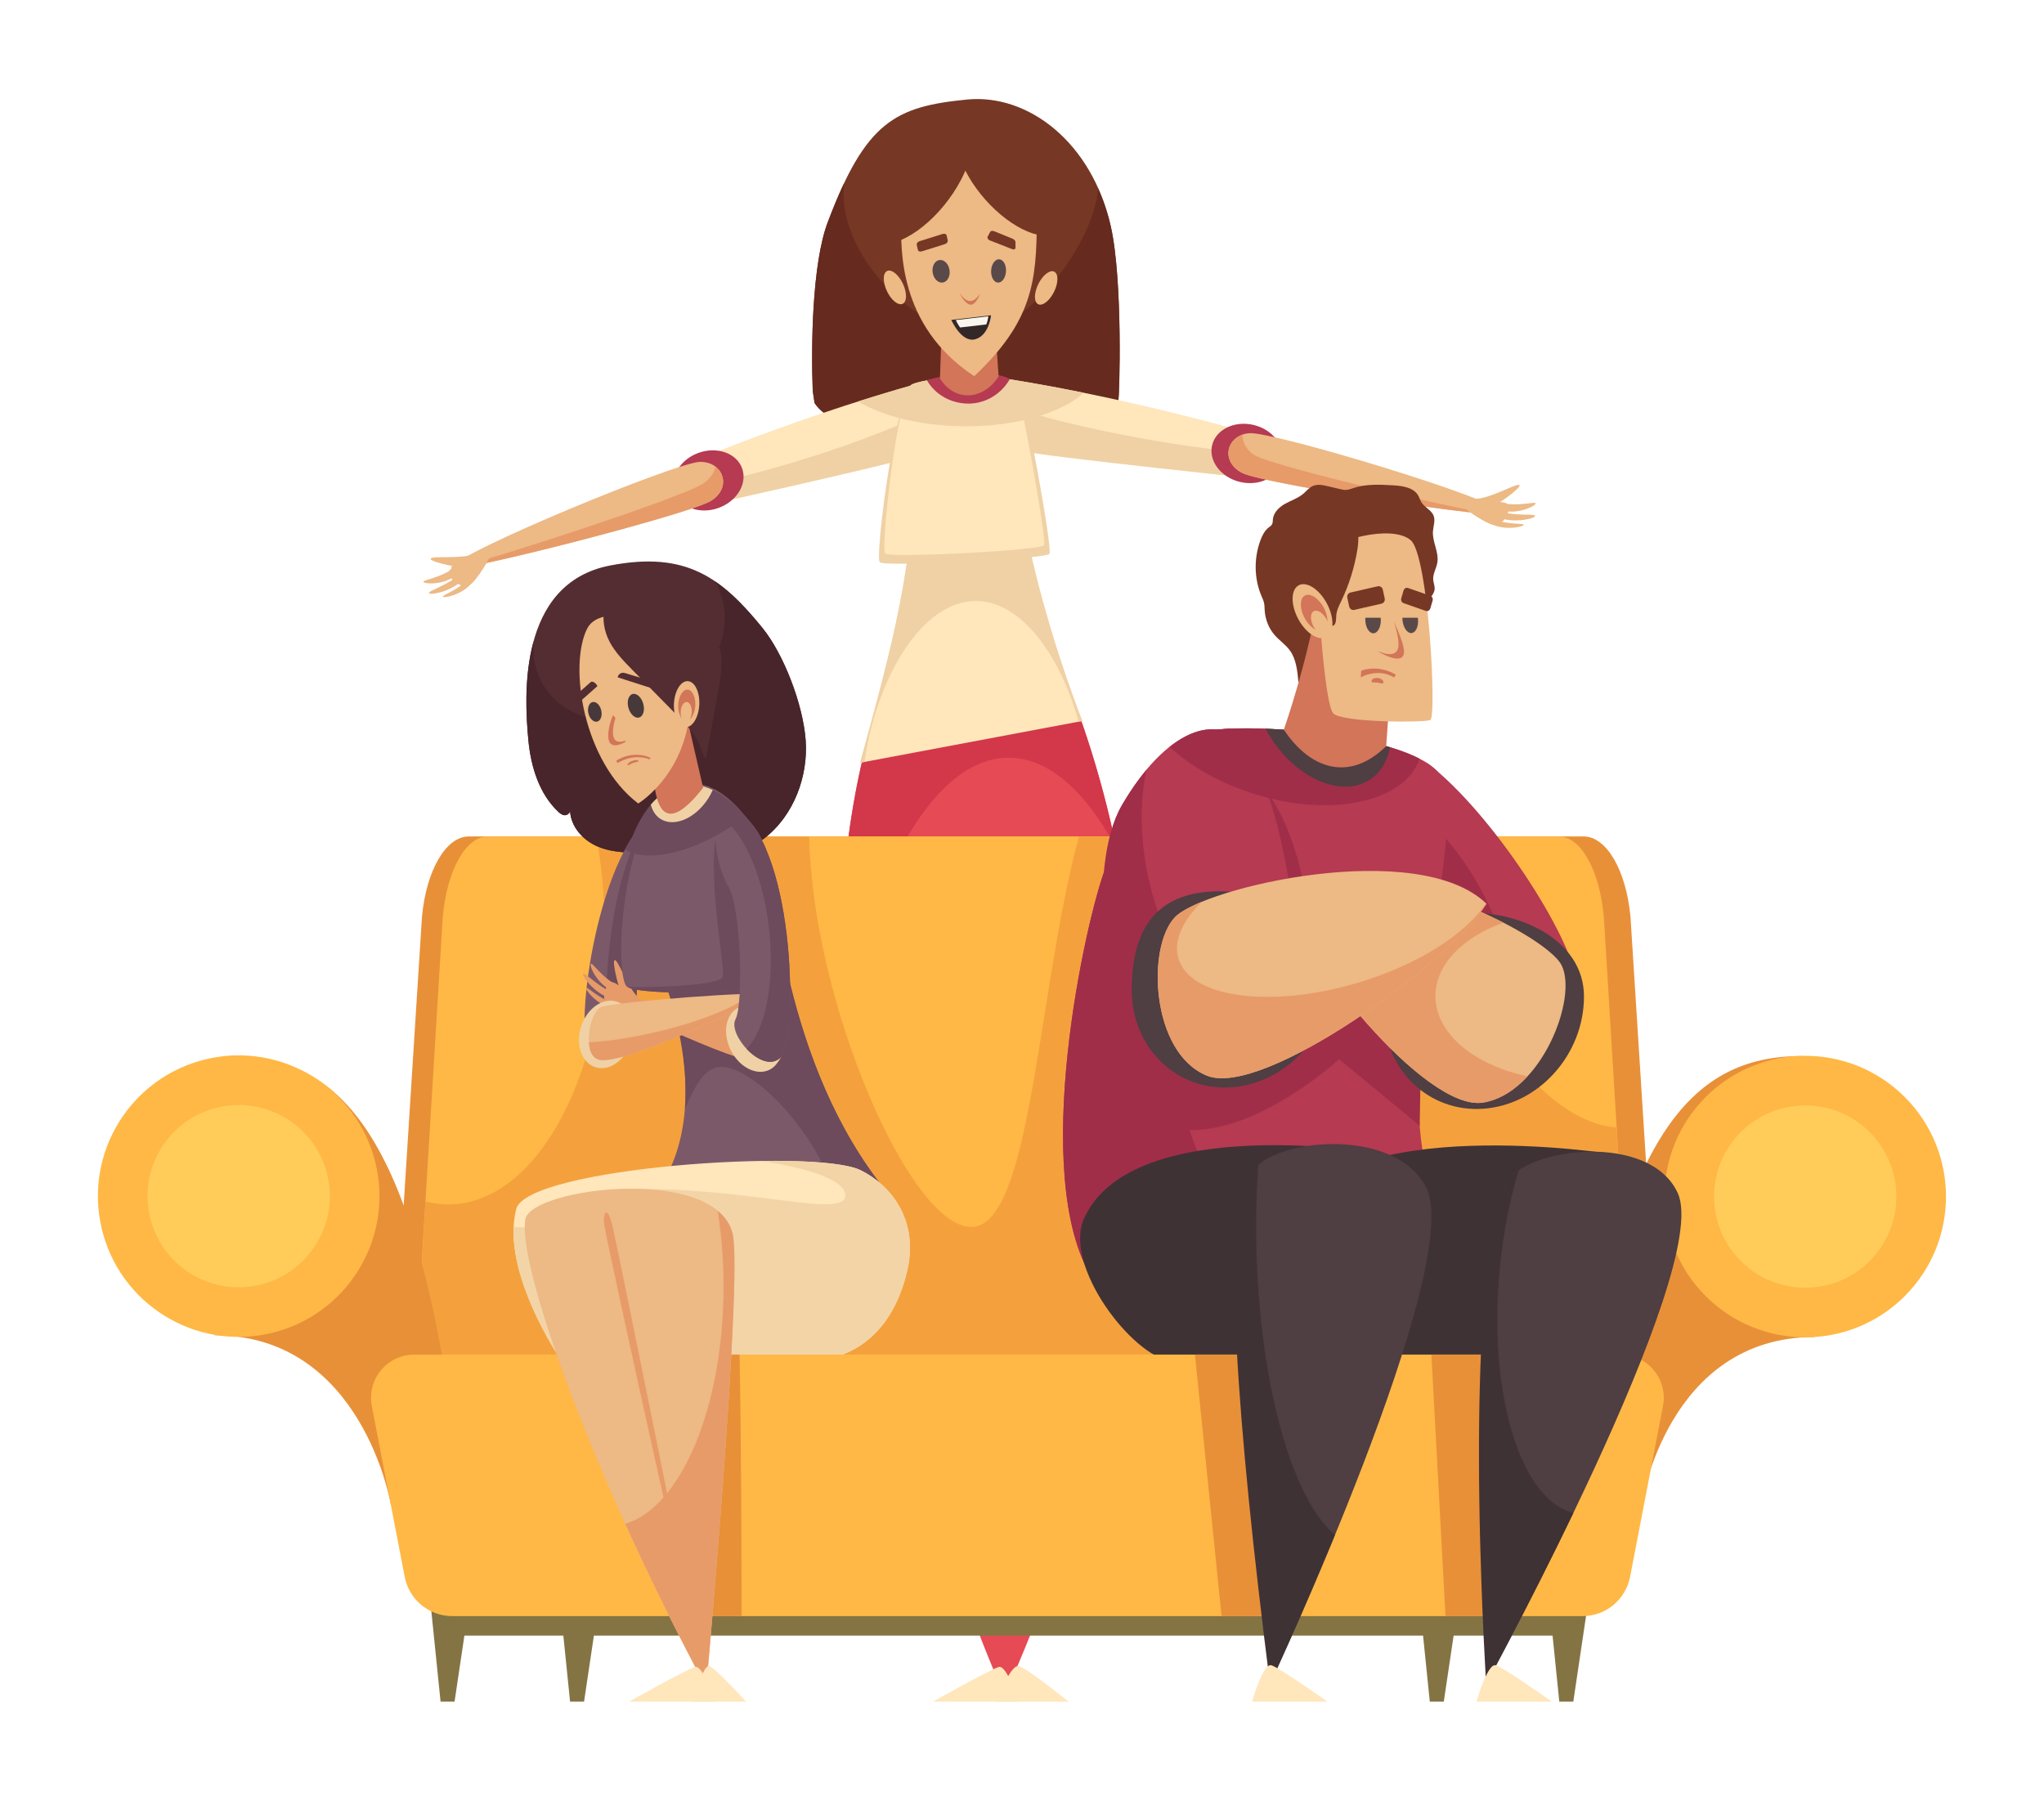 <?xml version="1.0" encoding="utf-8"?>
<!-- Generator: Adobe Illustrator 27.5.0, SVG Export Plug-In . SVG Version: 6.00 Build 0)  -->
<svg version="1.1" id="_x31__1_" xmlns="http://www.w3.org/2000/svg" xmlns:xlink="http://www.w3.org/1999/xlink" x="0px" y="0px"
	 viewBox="0 0 454 400" style="enable-background:new 0 0 454 400;" xml:space="preserve">
<g>
	<path style="fill:#773725;" d="M246.728,50.312c-4.213-18.777-18.403-29.502-31.876-28.206
		c-16.031,1.541-22.612,4.95-31.031,27.344c-3.463,9.211-3.683,27.566-3.299,37.375l0.4,2.689
		c8.319,12.884,62.874,6.979,67.48-0.671C248.625,88.474,249.459,62.484,246.728,50.312z"/>
	<path style="fill:#662B1E;" d="M246.728,50.312c-0.683-3.045-1.652-5.853-2.814-8.457c-1.033,12.452-15.863,32.004-27.794,32.004
		c-12.566,0-30.427-17.352-28.628-33.186c-1.208,2.546-2.419,5.447-3.671,8.777c-3.463,9.211-3.683,27.566-3.299,37.375l0.4,2.689
		c8.32,12.884,62.874,6.979,67.481-0.671C248.625,88.474,249.459,62.484,246.728,50.312z"/>
	<path style="fill:#E54A55;" d="M235.9,148.925l-38.969,1.768c-33.557,91.225,25.258,223.82,25.258,223.82h1.804
		C223.993,374.512,280.643,257.122,235.9,148.925z"/>
	<path style="fill:#D3374A;" d="M224.032,168.313c8.882,0,17.125,7.443,23.943,20.153c-2.725-13.165-6.649-26.42-12.075-39.541
		l-38.969,1.768c-8.814,23.962-11.249,50.776-10.057,77.294C194.128,192.402,208.046,168.313,224.032,168.313z"/>
	<path style="fill:#FFE6BB;" d="M225.196,95.651l-21.907,1.745c0.215,27.17-5.095,45.871-12.251,72.037l49.373-9.282
		C240.411,160.151,225.88,124.067,225.196,95.651z"/>
	<path style="fill:#EFD1A5;" d="M216.73,133.491c10.04,0,18.718,11.973,22.848,26.816l0.832-0.156c0,0-14.53-36.084-15.215-64.5
		l-21.907,1.745c0.215,27.17-5.095,45.871-12.251,72.037l0.976-0.184C194.684,150.587,204.733,133.491,216.73,133.491z"/>
	<path style="fill:#FFE6BB;" d="M205.337,84.81c-32.171,8.801-61.74,22.002-61.74,22.002l2.129,7.874
		c0,0,53.934-11.811,57.482-13.432C206.757,99.632,205.337,84.81,205.337,84.81z"/>
	<path style="fill:#EFD1A5;" d="M174.583,103.191c-11.196,3.283-21.681,5.597-30.126,6.805l1.268,4.69
		c0,0,53.934-11.812,57.482-13.432c1.881-0.86,2.366-5.429,2.406-9.533C197.626,95.537,186.765,99.62,174.583,103.191z"/>
	<path style="fill:#B53A52;" d="M164.845,104.071c-1.198-3.388-5.516-4.951-9.644-3.491c-4.127,1.46-6.502,5.39-5.303,8.779
		c1.199,3.388,5.516,4.951,9.644,3.491C163.669,111.39,166.043,107.459,164.845,104.071z"/>
	<path style="fill:#EDB984;" d="M100.17,126.118c1.631-3.515,49.974-23.337,55.206-23.513c5.232-0.177,7.397,5.657,2.526,8.663
		C153.031,114.273,99.268,128.063,100.17,126.118z"/>
	<path style="fill:#E79B69;" d="M158.903,103.649c-0.226,1.312-1.096,2.686-2.791,3.817c-4.11,2.743-41.313,15.099-55.369,18.832
		c5.685-0.081,52.622-12.231,57.159-15.031C161.434,109.089,161.255,105.434,158.903,103.649z"/>
	<path style="fill:#FFE6BB;" d="M222.682,84.004c33.192,5.145,64.291,14.954,64.291,14.954l-1.218,8.061
		c0,0-55.305-5.702-59.041-6.916C222.978,98.889,222.682,84.004,222.682,84.004z"/>
	<path style="fill:#EFD1A5;" d="M254.254,97.508c-12.128-2.163-23.049-4.869-31.161-7.56c0.474,4.296,1.485,9.461,3.622,10.155
		c3.736,1.214,59.041,6.916,59.041,6.916l0.879-5.817C278.027,100.957,266.636,99.716,254.254,97.508z"/>
	<path style="fill:#B53A52;" d="M284.657,102.551c0.826-3.498-1.958-7.149-6.219-8.155c-4.261-1.006-8.385,1.013-9.211,4.511
		c-0.826,3.497,1.958,7.149,6.219,8.155C279.707,108.068,283.831,106.049,284.657,102.551z"/>
	<path style="fill:#EDB984;" d="M334.266,114.061c-1.974-3.332-51.554-18.188-56.711-17.839s-6.665,6.37-1.563,8.87
		C281.095,107.592,335.358,115.904,334.266,114.061z"/>
	<path style="fill:#E79B69;" d="M278.679,101.132c-1.871-1.159-2.711-2.927-2.713-4.581c-3.817,1.339-4.503,6.322,0.026,8.541
		c4.349,2.131,44.395,8.48,55.452,9.168C316.423,111.589,282.098,103.251,278.679,101.132z"/>
	<path style="fill:#EFD1A5;" d="M201.7,87.3c-3.356,4.848-7.35,36.522-6.29,37.596c1.06,1.075,36.936-0.702,37.684-1.875
		c0.748-1.173-5.484-34.742-6.465-36.332C225.407,84.708,203.066,85.327,201.7,87.3z"/>
	<path style="fill:#FFE6BB;" d="M202.151,85.7c-3.144,4.753-6.543,36.208-5.551,37.262c0.993,1.054,34.596-0.689,35.296-1.838
		c0.701-1.15-5.449-34.586-6.368-36.145C224.385,83.036,203.43,83.766,202.151,85.7z"/>
	<path style="fill:#FFE6BB;" d="M226.158,378h-18.943c0,0,12.733-7.154,14.613-7.701C223.708,369.752,226.158,378,226.158,378z"/>
	<path style="fill:#FFE6BB;" d="M221.467,378h15.876c0,0-9.028-7.336-11.016-7.883C224.34,369.57,221.467,378,221.467,378z"/>
	<rect x="99.148" y="351.78" style="fill:#847444;" width="250.412" height="11.546"/>
	<polygon style="fill:#847444;" points="315.052,353.223 324.373,353.223 320.685,378 317.578,378 	"/>
	<polygon style="fill:#847444;" points="343.817,353.223 353.138,353.223 349.45,378 346.342,378 	"/>
	<polygon style="fill:#847444;" points="95.33,353.223 104.651,353.223 100.963,378 97.856,378 	"/>
	<polygon style="fill:#847444;" points="124.095,353.223 133.416,353.223 129.728,378 126.621,378 	"/>
	<path style="fill:#E89038;" d="M368.563,304.753H87.313l6.409-101.081c0.962-10.374,5.335-17.87,10.423-17.87h247.587
		c5.088,0,9.461,7.497,10.423,17.87L368.563,304.753z"/>
	<path style="fill:#FFB845;" d="M362.392,304.753H92.19l6.157-101.081c0.924-10.374,5.125-17.87,10.013-17.87h237.861
		c4.888,0,9.089,7.497,10.013,17.87L362.392,304.753z"/>
	<path style="fill:#F4A13D;" d="M324.743,212.434c-3.074-9.337-4.376-18.527-4.092-26.633h-80.996
		c-9.238,33.963-10.514,86.753-23.902,86.753c-13.803,0-35.328-50.294-36.016-86.753h-47.307c1.171,6.216,1.816,12.865,1.816,19.788
		c0,34.217-15.511,61.955-34.644,61.955c-1.735,0-3.438-0.235-5.105-0.675l-2.308,37.884h270.201l-3.308-54.307
		C346.309,249.581,331.902,234.177,324.743,212.434z"/>
	<path style="fill:#E89038;" d="M400.331,234.572l2.73,62.418c-32.749,0-38.444,37.084-38.444,37.084l-13.098-22.827
		C360.9,248.945,377.739,234.572,400.331,234.572z"/>
	
		<ellipse transform="matrix(0.707 -0.707 0.707 0.707 -70.476 361.423)" style="fill:#FFB845;" cx="401.037" cy="265.784" rx="31.271" ry="31.271"/>
	<path style="fill:#E89038;" d="M51.057,234.572l-3.352,62.039c32.749,0,39.067,37.463,39.067,37.463l13.098-22.827
		C90.488,248.945,73.65,234.572,51.057,234.572z"/>
	<path style="fill:#542D32;" d="M169.306,139.429c-9.034-11.085-16.847-17.078-33.78-13.816
		c-20.636,3.975-19.053,29.383-18.172,38.771c0.562,5.996,2.444,11.994,6.634,15.929c0.4,0.376,0.857,0.747,1.419,0.777
		c0.563,0.03,1.222-0.445,1.195-1.027c0.198,3.691,2.946,6.648,6.239,8.017c3.321,1.38,7.141,1.419,10.901,1.254
		c6.747-0.297,13.63-1.195,20.55-2.695c0.63-0.136,1.303-0.276,1.882-0.059c0.379,0.142,0.684,0.428,1.074,0.547
		c0.815,0.249,1.714-0.282,2.432-0.831c6.714-5.134,9.855-13.948,9.268-21.893C178.361,156.469,174.084,145.292,169.306,139.429z"/>
	<path style="fill:#47252B;" d="M178.946,164.403c-0.585-7.934-4.862-19.111-9.64-24.975c-3.486-4.278-6.796-7.787-10.513-10.309
		c5.086,8.593,0.919,20.637-9.438,27.049c-10.463,6.478-23.266,4.751-28.595-3.857c-1.857-2.999-2.538-6.439-2.226-9.921
		c-2.258,8.18-1.631,17.185-1.18,21.992c0.563,5.996,2.445,11.994,6.634,15.929c0.4,0.376,0.857,0.747,1.419,0.777
		c0.563,0.03,1.222-0.445,1.195-1.027c0.198,3.691,2.947,6.648,6.239,8.017c3.321,1.38,7.141,1.419,10.901,1.254
		c6.747-0.297,13.63-1.195,20.55-2.695c0.63-0.136,1.303-0.276,1.882-0.059c0.379,0.142,0.684,0.428,1.074,0.547
		c0.815,0.249,1.714-0.282,2.432-0.831C176.392,181.162,179.533,172.348,178.946,164.403z"/>
	<path style="fill:#7C5969;" d="M146.393,179.848c-13.61,7.672-19.019,49.214-15.532,53.328c3.487,4.114,12.188-3.758,10.82-7.367
		c-1.369-3.609,1.731-24.637,4.994-28.966C151.827,190.008,153.327,175.939,146.393,179.848z"/>
	<path style="fill:#6D4A5C;" d="M146.393,179.848c-0.356,0.2-0.702,0.437-1.046,0.682c-10.532,10.509-12.371,46.41-9.394,53.169
		c3.362-1.547,6.602-5.583,5.727-7.89c-1.369-3.609,1.731-24.637,4.994-28.966C151.827,190.008,153.327,175.939,146.393,179.848z"/>
	<g>
		<path style="fill:#E79B69;" d="M142.025,222.363c-2.786-1.675-5.136-4.475-6.338-4.166c-1.202,0.309-2.831,4.847,0.374,5.825
			c3.205,0.978,7.919,0.895,7.919,0.895L142.025,222.363z"/>
		<path style="fill:#E79B69;" d="M141.876,221.699c-2.574-2.428-4.567-8.582-5.336-8.421c-0.731,0.153,1.111,7.567,2.005,8.263
			C139.472,222.263,142.913,222.677,141.876,221.699z"/>
		<path style="fill:#E79B69;" d="M140.279,220.169c-5.684-1.464-8.344-6.08-8.962-6.079c-0.619,0,0.963,3.979,4.011,5.66
			C138.376,221.432,140.279,220.169,140.279,220.169z"/>
		<path style="fill:#E79B69;" d="M140.035,221.785c-5.782-0.865-9.678-5.594-10.415-5.509c-0.727,0.084,2.055,4.003,5.333,5.249
			C137.924,222.656,140.035,221.785,140.035,221.785z"/>
		<path style="fill:#E79B69;" d="M140.048,223.984c-6.231-1.145-9.378-4.693-9.83-4.597c-0.434,0.092,1.479,2.859,4.3,4.056
			C137.803,224.836,140.048,223.984,140.048,223.984z"/>
	</g>
	<path style="fill:#7C5969;" d="M197.035,264.87c-23.333-28.625-24.712-68.387-27.779-78.13
		c-1.086-3.449-9.128-12.125-16.259-11.992c-6.017,0.112-11.228,15.327-10.563,21.309c1.263,11.366,16.619,41.914,6.268,63.833
		L197.035,264.87z"/>
	<path style="fill:#6D4A5C;" d="M152.153,246.236c2.267-5.081,4.109-8.456,7.022-9.12c6.446-1.468,20.356,11.92,25.763,26.507
		l12.097,1.246c-23.333-28.626-24.712-68.387-27.779-78.13c-1.086-3.449-9.128-12.124-16.259-11.991
		c-6.018,0.112-12.572,16.915-11.907,22.897C142.122,206.94,153.521,225.136,152.153,246.236z"/>
	<path style="fill:#FFE6BB;" d="M178.694,302.37h-53.927c0,0-13.711-19.886-10.103-33.807c2.393-9.233,66.392-13.589,76.494-8.617
		c6.701,3.298,12.918,11.057,10.378,22.192C198.736,294.416,190.989,302.37,178.694,302.37z"/>
	<path style="fill:#F2D4A7;" d="M191.158,259.946c-3.196-1.573-11.788-2.211-22.114-2.058c11.323,1.693,18.725,4.482,18.725,7.639
		c0,5.163-20.158-1.401-44.554-1.401c-11.342,0-21.303,9.844-29.126,8.357c-0.654,13.448,10.677,29.887,10.677,29.887h53.927
		c12.295,0,20.042-7.955,22.843-20.232C204.076,271.003,197.859,263.244,191.158,259.946z"/>
	<path style="fill:#7C5969;" d="M169.629,187.485c-10.454-18.556-23.285-17.888-28.717,2.119
		c-3.575,13.167-3.517,26.988-1.833,29.393c1.684,2.405,31.271,1.684,32.715-0.722C173.237,215.87,171.8,191.338,169.629,187.485z"
		/>
	<path style="fill:#6D4A5C;" d="M169.629,187.485c-2.282-4.05-4.764-7.163-7.308-9.348c-7.912,6.464-0.745,37.136-1.863,39
		c-0.903,1.506-11.882,2.268-21.094,2.101c3.443,2.112,31.037,1.359,32.43-0.962C173.237,215.87,171.8,191.338,169.629,187.485z"/>
	<path style="fill:#E79B69;" d="M171.954,236.378c-5.369,1.587-35.388-13.074-35.918-14.133c-0.53-1.059,32.207,1.305,34.858,2.453
		C173.544,225.844,175.533,235.32,171.954,236.378z"/>
	<path style="fill:#EFD1A5;" d="M140.219,231.338c1.219-4.05-0.302-8.031-3.399-8.892c-3.097-0.861-6.595,1.724-7.815,5.773
		c-1.219,4.05,0.302,8.031,3.399,8.892C135.5,237.972,138.999,235.387,140.219,231.338z"/>
	<path style="fill:#EDB984;" d="M132.973,235.383c5.629,1.548,36.008-13.305,36.507-14.367c0.499-1.062-33.264,1.527-35.954,2.692
		C130.838,224.873,129.221,234.352,132.973,235.383z"/>
	<path style="fill:#E79B69;" d="M166.726,220.77c-2.789,2.754-11.041,6.173-21.197,8.528c-5.449,1.264-10.562,2.013-14.738,2.255
		c0.125,1.874,0.777,3.444,2.182,3.83c5.629,1.548,36.008-13.305,36.507-14.367C169.572,220.823,168.515,220.751,166.726,220.77z"/>
	<path style="fill:#EFD1A5;" d="M172.039,227.101c-2.324-3.554-6.252-4.819-8.772-2.824c-2.52,1.994-2.68,6.492-0.355,10.047
		c2.324,3.554,6.252,4.819,8.772,2.824C174.204,235.154,174.364,230.656,172.039,227.101z"/>
	<path style="fill:#7C5969;" d="M164.135,180.198c12.671,9.228,13.131,51.118,9.162,54.791c-3.969,3.673-11.718-5.173-9.923-8.595
		c1.795-3.422,1.201-24.669-1.541-29.353C157.504,189.644,157.679,175.496,164.135,180.198z"/>
	<path style="fill:#6D4A5C;" d="M164.135,180.198c-2.342-1.706-3.854-0.923-4.628,1.111c5.219,2.532,9.969,12.647,11.332,25.176
		c1.299,11.94-0.876,22.408-5.023,26.48c2.242,2.402,5.384,3.965,7.481,2.024C177.266,231.316,176.807,189.425,164.135,180.198z"/>
	<path style="fill:#B53A52;" d="M317.098,169.564c14.662,11.306,31.981,38.728,32.943,48.11c0.962,9.381-8.9,26.701-20.206,26.46
		c-11.306-0.24-24.777-27.663-24.777-27.663L317.098,169.564z"/>
	<path style="fill:#A02E49;" d="M314.4,180.072l-9.342,36.399c0,0,13.471,27.423,24.776,27.663c1.97,0.042,3.893-0.458,5.725-1.347
		c3.93-9.265,2.679-24.812-3.984-39.809C326.982,192.636,320.719,184.599,314.4,180.072z"/>
	<path style="fill:#B53A52;" d="M319.972,172.21c-6.735-9.863-49.072-12.268-53.883-9.141c-4.811,3.127-16.117,15.636-21.409,32.234
		c-5.292,16.598-16.839,74.57,1.063,92.715l72.545-24.399C307.945,240.286,326.708,182.073,319.972,172.21z"/>
	<path style="fill:#A02E49;" d="M258.551,250.069c16.936,5.486,38.882-14.79,38.882-14.79l17.903,14.789l0.465-26.954l-20.514-6.679
		l-46.102,10.82L258.551,250.069z"/>
	<path style="fill:#A02E49;" d="M258.767,216.098c0-21.455,5.689-40.765,14.763-54.25c-3.7,0.147-6.421,0.559-7.441,1.222
		c-4.811,3.127-16.117,15.636-21.409,32.234c-5.292,16.598-16.839,74.57,1.063,92.715l32.918-11.071
		C266.648,263.64,258.767,241.355,258.767,216.098z"/>
	<path style="fill:#3F3235;" d="M358.482,256.392c0,0-61.111-9.717-71.879,14.273c-4.691,10.45,10.638,30.52,19.298,31.681h47.268
		L358.482,256.392z"/>
	<path style="fill:#3F3235;" d="M307.318,256.291c0,0-55.771-9.616-66.54,14.375c-4.691,10.45,10.638,30.52,19.298,31.681h47.268
		L307.318,256.291z"/>
	<path style="fill:#FFB845;" d="M359.939,300.904H92.016c-6.033,0-10.573,5.497-9.432,11.421l7.306,37.944
		c0.975,5.066,5.409,8.727,10.568,8.727h251.038c5.159,0,9.593-3.661,10.568-8.727l7.306-37.944
		C370.512,306.401,365.972,300.904,359.939,300.904z"/>
	<path style="fill:#E89038;" d="M150.623,358.997h14.082c0.001-15.513-0.067-39.443-0.436-58.093h-30.756L150.623,358.997z"/>
	<path style="fill:#E89038;" d="M271.327,358.997h14.082c2.991-15.513,7.533-39.443,10.758-58.093h-30.756L271.327,358.997z"/>
	<path style="fill:#E89038;" d="M321.062,358.997h14.082c3.734-15.513,9.423-39.443,13.542-58.093H317.93L321.062,358.997z"/>
	<path style="fill:#A02E49;" d="M289.309,195.188c-2.903-13.4-8.945-23.462-13.495-22.476c-4.551,0.986-5.887,12.648-2.984,26.048
		c2.903,13.399,8.945,23.462,13.496,22.476C290.875,220.249,292.211,208.587,289.309,195.188z"/>
	<path style="fill:#B53A52;" d="M249.251,178.765c-8.324,14.273-2.29,45.969,3.956,53.035c6.246,7.067,23.815,11.779,31.354,3.232
		c7.539-8.547,2.178-54.534-7.707-68.716C270.772,157.591,258.911,162.201,249.251,178.765z"/>
	<path style="fill:#A02E49;" d="M282.201,225.704c-11.335,2.17-23.629-12.299-27.461-32.318c-1.552-8.107-1.477-15.88-0.086-22.405
		c-1.841,2.204-3.659,4.792-5.404,7.783c-8.324,14.273-3.212,47.256,3.034,54.322c6.246,7.067,24.737,10.491,32.276,1.945
		c1.852-2.099,2.921-6.465,3.341-12.056C286.199,224.364,284.29,225.305,282.201,225.704z"/>
	<path style="fill:#4F3E42;" d="M330.075,374.086c-1.242-57.252-1.13-100.891,4.691-111.455c4.251-7.715,31.668-11.228,37.892,2.404
		C380.377,281.943,330.075,374.086,330.075,374.086z"/>
	<path style="fill:#3F3235;" d="M333.178,281.259c0.762-7.642,2.199-14.827,4.126-21.257c-1.14,0.797-2.015,1.681-2.537,2.628
		c-5.821,10.564-8.057,51.47-4.691,111.455c0,0,9.365-17.157,19.393-38.019C337.617,333.16,330.382,309.294,333.178,281.259z"/>
	<path style="fill:#4F3E42;" d="M282.086,374.086c-5.412-57.97-9.307-102.567-4.256-113.264c3.689-7.812,31.678-10.959,38.895,2.844
		C325.676,280.787,282.086,374.086,282.086,374.086z"/>
	<path style="fill:#3F3235;" d="M279.057,276.818c-0.14-6.539,0.039-12.859,0.488-18.848c-1.355,0.871-2.363,1.857-2.872,2.936
		c-5.051,10.697-2.021,54.845,5.412,113.18c0,0,6.777-14.507,14.437-33.126C287.068,333.15,279.715,307.467,279.057,276.818z"/>
	<path style="fill:#4F3E42;" d="M351.822,221.352c0-12.857-15.012-19.424-27.311-18.513c-12.3,0.911-17.23,8.956-17.23,21.813
		c0,12.857,9.971,22.54,22.271,21.629C341.851,245.37,351.822,234.209,351.822,221.352z"/>
	<path style="fill:#EDB984;" d="M284.856,197.947c3.433,13.645,31.742,49.105,44.603,46.971
		c12.861-2.134,21.062-23.192,17.397-30.499C343.19,207.113,303.263,187.597,284.856,197.947z"/>
	<path style="fill:#E79B69;" d="M318.828,221.261c0-6.99,6.083-13.075,15.088-16.311c-14.258-7.32-36.591-14.014-49.06-7.003
		c3.433,13.645,31.742,49.105,44.603,46.971c3.728-0.619,7.061-2.833,9.83-5.836C327.407,236.6,318.828,229.566,318.828,221.261z"/>
	<path style="fill:#4F3E42;" d="M295.915,216.587c0-12.857-15.012-19.424-27.311-18.513c-12.3,0.911-17.23,8.956-17.23,21.813
		c0,12.857,9.971,22.54,22.271,21.629C285.944,240.604,295.915,229.443,295.915,216.587z"/>
	<path style="fill:#EDB984;" d="M330.171,200.754c-8.294,13.226-49.69,43.257-62.104,38.188
		c-12.414-5.068-13.428-28.503-7.117-35.176C267.261,197.093,314.961,186.018,330.171,200.754z"/>
	<path style="fill:#E79B69;" d="M301.448,218.353c-19.35,5.723-37.131,3.282-39.714-5.453c-1.143-3.865,0.885-8.313,5.172-12.568
		c-2.847,1.175-4.941,2.361-5.956,3.434c-6.311,6.673-5.297,30.108,7.117,35.176c12.414,5.069,53.81-24.962,62.105-38.188
		c-0.047-0.045-0.102-0.084-0.149-0.129C325.682,207.42,314.977,214.352,301.448,218.353z"/>
	<path style="fill:#FFE6BB;" d="M278.101,378h16.743c0,0-10.627-7.538-12.458-8.085C280.556,369.368,278.101,378,278.101,378z"/>
	<path style="fill:#FFE6BB;" d="M327.945,378h16.743c0,0-10.628-7.538-12.458-8.085C330.4,369.368,327.945,378,327.945,378z"/>
	<path style="fill:#EDB984;" d="M156.865,374.873c-26.441-49.285-42.011-94.59-40.161-104.079
		c1.351-6.93,42.238-12.091,46.015,3.226C165.058,283.51,156.865,374.873,156.865,374.873z"/>
	<path style="fill:#E79B69;" d="M162.719,274.02c-0.502-2.035-1.674-3.699-3.306-5.055c0.837,5.283,1.296,10.928,1.296,16.8
		c0,26.88-9.493,49.098-21.829,52.733c5.218,11.517,11.246,23.814,17.985,36.375C156.865,374.873,165.058,283.51,162.719,274.02z"/>
	<path style="fill:#FFE6BB;" d="M158.684,378h-18.943c0,0,12.733-7.154,14.613-7.701C156.234,369.752,158.684,378,158.684,378z"/>
	<path style="fill:#FFE6BB;" d="M153.993,378h11.727c0,0-6.669-7.336-8.137-7.883C156.115,369.57,153.993,378,153.993,378z"/>
	
		<ellipse transform="matrix(0.973 -0.23 0.23 0.973 -59.648 19.278)" style="fill:#FFB845;" cx="52.963" cy="265.784" rx="31.271" ry="31.271"/>
	<path style="fill:#6D4A5C;" d="M165.491,181.368c-0.072-0.072-0.141-0.151-0.214-0.22c-9.005-10.611-19.536-8.875-24.864,4.829
		c-0.542,0.833-1.061,1.724-1.562,2.658c3.773,2.737,12.398,1.453,21.053-3.494C161.937,183.979,163.806,182.702,165.491,181.368z"
		/>
	<path style="fill:#EFD1A5;" d="M157.335,177.323c0.383-0.603,0.701-1.219,0.975-1.838c-4.966-2.355-9.884-1.26-13.749,3.24
		c0.339,1.36,1.047,2.492,2.144,3.189C149.738,183.843,154.497,181.787,157.335,177.323z"/>
	<path style="fill:#D27558;" d="M145.432,175.043l-1.154-14.832l6.971-6.599l4.926,21.377
		C150.333,182.457,146.633,182.867,145.432,175.043z"/>
	<path style="fill:#EDB984;" d="M141.76,178.48c-12.218-9.264-15.522-30.59-11.327-38.876c3.253-6.424,21.499-1.915,22.774,11.748
		C155.001,170.571,141.76,178.48,141.76,178.48z"/>
	<path style="fill:#542D32;" d="M160.181,145.409c-0.755-7.309-25.467-12.414-25.933-10.217c-0.462,2.181-0.168,4.851,1.155,7.373
		c1.223,2.331,3.203,4.364,5.153,6.345c3.269,3.322,6.624,6.731,10.07,10.233c1.763,1.792,3.641,3.738,4.558,5.895
		c0.494,1.162,0.712,2.383,1.597,3.461c0.912-5.001,1.837-10.069,2.774-15.205C160.012,150.789,160.474,148.236,160.181,145.409z"/>
	<path style="fill:#EDB984;" d="M155.291,156.958c0.265-2.811-0.765-5.33-2.302-5.626c-1.537-0.297-2.998,1.741-3.263,4.552
		c-0.265,2.811,0.765,5.33,2.302,5.626S155.026,159.768,155.291,156.958z"/>
	<path style="fill:#D27558;" d="M154.414,156.997c0.179-1.893-0.516-3.59-1.551-3.79c-1.035-0.2-2.019,1.173-2.198,3.066
		c-0.179,1.893,0.516,3.59,1.551,3.79C153.251,160.263,154.235,158.891,154.414,156.997z"/>
	<path style="fill:#EDB984;" d="M153.633,158.399c0.116-1.227-0.335-2.327-1.006-2.457c-0.671-0.13-1.309,0.76-1.425,1.987
		c-0.116,1.227,0.335,2.327,1.006,2.457C152.879,160.516,153.517,159.626,153.633,158.399z"/>
	<path style="fill:#E79B69;" d="M155.631,368.602c-8.743-36.89-21.1-94.343-21.385-96.293c-0.428-2.933,0.611-4.949,1.833,0.183
		C137.301,277.625,155.631,368.602,155.631,368.602z"/>
	<path style="fill:#A02E49;" d="M278.386,176.298c17.138,5.431,33.543,1.948,36.942-7.752c-10.919-5.641-35.03-7.556-45.105-6.465
		c-3.159-0.374-6.762,0.925-10.439,3.826C264.389,170.175,270.832,173.904,278.386,176.298z"/>
	<path style="fill:#4F3E42;" d="M308.743,165.991c-8.13-2.444-18.894-3.776-27.64-4.117c3.232,6.136,8.786,11.117,14.657,12.501
		C302.469,175.956,307.545,172.36,308.743,165.991z"/>
	<path style="fill:#773725;" d="M318.277,118.038c0.076-1.15,0.546-2.34,0.173-3.41c-0.471-1.354-2.074-1.902-2.782-3.128
		c-0.227-0.393-0.352-0.842-0.56-1.246c-1.022-1.987-3.594-2.334-5.791-2.455c-2.903-0.16-5.866-0.309-8.655,0.597
		c-0.57,0.185-1.14,0.416-1.729,0.434c-0.417,0.013-0.824-0.081-1.225-0.175c-0.955-0.223-1.909-0.445-2.861-0.667
		c-1.08-0.252-2.249-0.495-3.287-0.015c-0.823,0.38-1.42,1.153-2.127,1.742c-1.172,0.976-2.633,1.436-3.949,2.163
		c-1.314,0.727-2.596,1.915-2.754,3.444c-0.041,0.396-0.009,0.819-0.206,1.167c-0.171,0.302-0.478,0.483-0.747,0.692
		c-0.874,0.68-1.41,1.742-1.807,2.803c-1.49,3.98-1.421,8.543,0.199,12.361c0.226,0.532,0.482,1.057,0.601,1.633
		c0.108,0.524,0.098,1.071,0.132,1.609c0.129,2.042,0.923,4.011,2.22,5.494c1.076,1.229,2.477,2.128,3.43,3.483
		c1.358,1.931,1.623,4.501,1.843,6.947l24.83-13.729c1.688-1.545,3.23-3.267,4.593-5.13c0.382-0.522,0.763-1.088,0.83-1.735
		c0.075-0.728-0.26-1.425-0.314-2.151c-0.095-1.289,0.689-2.48,0.911-3.756C319.654,122.656,318.121,120.401,318.277,118.038z"/>
	<path style="fill:#D27558;" d="M285.158,162.093c5.708-16.825,7.798-29.933,7.798-29.933l16.913,5.471l-1.974,28.106
		C299.743,173.754,291.042,170.926,285.158,162.093z"/>
	<path style="fill:#EDB984;" d="M293.332,123.196c-1.356,3.68,0.754,33.298,2.826,35.303c2.072,2.005,20.061,2.059,21.529,1.443
		c1.468-0.616-0.392-36.509-4.324-39.922C309.141,116.357,296.237,119.989,293.332,123.196z"/>
	<path style="fill:#773725;" d="M300.615,116.12c-0.817-0.987-2.131-1.538-3.407-1.43c-1.276,0.108-2.479,0.874-3.117,1.985
		l0.188-2.963c-4.671,3.175-7.576,8.794-7.464,14.441c0.042,2.108,0.473,4.187,0.945,6.242c0.478,2.08,1.006,4.165,1.906,6.101
		c0.143,0.308,0.336,0.645,0.667,0.721c0.55,0.126,0.922-0.515,1.236-0.983c0.754-1.123,2.254-1.684,3.56-1.332
		c0.258,0.07,0.52,0.172,0.784,0.133c0.844-0.123,0.846-1.31,0.88-2.162c0.049-1.227,0.638-2.357,1.166-3.465
		c1.711-3.592,2.906-7.43,3.537-11.359C301.823,120.012,301.93,117.708,300.615,116.12z"/>
	<path style="fill:#EDB984;" d="M294.361,133.433c-1.878-3.054-4.668-4.485-6.231-3.196c-1.564,1.289-1.309,4.809,0.569,7.863
		c1.878,3.054,4.668,4.485,6.231,3.196C296.494,140.007,296.239,136.487,294.361,133.433z"/>
	<path style="fill:#D27558;" d="M293.781,134.571c-1.253-2.037-3.114-2.992-4.158-2.132c-1.043,0.86-0.873,3.209,0.38,5.246
		c1.253,2.037,3.114,2.992,4.158,2.132C295.204,138.958,295.034,136.609,293.781,134.571z"/>
	<path style="fill:#EDB984;" d="M294.519,137.34c-0.864-1.406-2.148-2.064-2.868-1.471c-0.719,0.593-0.602,2.213,0.262,3.619
		c0.864,1.406,2.148,2.064,2.868,1.471C295.5,140.366,295.383,138.746,294.519,137.34z"/>
	
		<ellipse transform="matrix(0.707 -0.707 0.707 0.707 -70.476 361.423)" style="fill:#FFCC5A;" cx="401.037" cy="265.784" rx="20.245" ry="20.245"/>
	
		<ellipse transform="matrix(0.973 -0.23 0.23 0.973 -59.648 19.278)" style="fill:#FFCC5A;" cx="52.963" cy="265.784" rx="20.245" ry="20.245"/>
	<path style="fill:#EFD1A5;" d="M222.683,84.004c0,0,0,0.023,0.001,0.059c-5.536-0.842-18.361-0.137-19.856,1.446
		c-4.163,1.172-8.265,2.412-12.257,3.679c5.529,3.234,13.805,5.364,23.098,5.505c11.724,0.177,21.929-2.855,27.071-7.439
		C234.915,86.072,228.835,84.958,222.683,84.004z"/>
	<path style="fill:#B53A52;" d="M224.307,84.184c-3.305-1.915-13.503-1.405-18.414,0.29c1.731,3.075,5.213,5.179,9.234,5.179
		C219.158,89.652,222.58,87.272,224.307,84.184z"/>
	<path style="fill:#D27558;" d="M220.119,59.055l-10.596,3.498l-0.747,21.53c3.612,5.645,10.1,4.418,13.026-0.512L220.119,59.055z"
		/>
	<path style="fill:#EDB984;" d="M216.39,83.571c-17.139-11.315-16.237-28.729-16.237-34.74c0-6.011,7.217-14.939,15.155-14.939
		c7.938,0,14.974,9.282,14.974,14.939C230.282,62.591,229.26,71.431,216.39,83.571z"/>
	<path style="fill:#773725;" d="M232.832,36.411c-5.188-7.168-12.977-11.769-17.398-10.277c-4.421,1.492-3.798,8.512,1.39,15.68
		c5.188,7.168,12.977,11.769,17.398,10.277C238.642,50.598,238.02,43.578,232.832,36.411z"/>
	<path style="fill:#773725;" d="M193.224,38.708c4.311-8.279,12.344-14.731,17.942-14.41c5.597,0.321,6.64,7.293,2.328,15.573
		c-4.311,8.279-12.344,14.731-17.941,14.41C189.955,53.959,188.912,46.987,193.224,38.708z"/>
	<path style="fill:#EDB984;" d="M200.534,63.001c-0.954-2.013-2.518-3.27-3.493-2.807c-0.976,0.462-0.994,2.469-0.04,4.482
		c0.954,2.013,2.518,3.27,3.493,2.807C201.47,67.02,201.488,65.014,200.534,63.001z"/>
	<path style="fill:#EDB984;" d="M234.118,64.825c0.985-1.998,1.001-4.004,0.037-4.481c-0.965-0.477-2.546,0.756-3.531,2.754
		c-0.985,1.998-1.001,4.004-0.037,4.481C231.553,68.056,233.133,66.823,234.118,64.825z"/>
	<g>
		<path style="fill:#5A4949;" d="M210.926,60.182c-0.124-1.389-1.074-2.479-2.121-2.435c-1.048,0.043-1.798,1.204-1.674,2.593
			c0.123,1.389,1.073,2.479,2.121,2.435C210.299,62.731,211.049,61.571,210.926,60.182z"/>
		<path style="fill:#773725;" d="M209.359,51.974l-5.086,1.594c-0.427,0.134-0.72,0.49-0.653,0.796l0.252,1.154
			c0.067,0.306,0.468,0.446,0.896,0.312l5.086-1.594c0.428-0.134,0.72-0.491,0.654-0.797l-0.252-1.154
			C210.187,51.979,209.786,51.84,209.359,51.974z"/>
		<path style="fill:#5A4949;" d="M223.448,59.831c-0.079-1.417-0.884-2.407-1.796-2.211c-0.912,0.196-1.587,1.504-1.507,2.921
			c0.08,1.418,0.884,2.408,1.796,2.212C222.853,62.556,223.528,61.248,223.448,59.831z"/>
		<path style="fill:#773725;" d="M224.936,53.038l-4.133-1.68c-0.358-0.146-0.749-0.078-0.877,0.162l-0.544,1.017
			c-0.162,0.305,0.052,0.701,0.485,0.87l4.969,1.943c0.403,0.158,0.726-0.016,0.723-0.371l-0.01-1.191
			C225.547,53.506,225.273,53.175,224.936,53.038z"/>
		<path style="fill:#D27558;" d="M217.745,65.234c-1.042,1.349-1.928,1.98-2.985,1.458c-0.66-0.326-1.167-0.952-1.503-1.47l-0.045,0
			c0,0,0.757,1.691,1.842,2.284C216.128,68.092,216.861,67.113,217.745,65.234z"/>
		<path style="fill:#332828;" d="M211.295,71.063l8.826-1.024c0,0-0.398,4.43-3.479,5.313
			C213.561,76.236,211.295,71.063,211.295,71.063z"/>
		<path style="fill:#F9F7ED;" d="M212.296,71.099c0,0,0.351,0.8,0.954,1.645l5.828-0.676c0.364-0.957,0.446-1.808,0.446-1.808
			L212.296,71.099z"/>
	</g>
	<g>
		<path style="fill:#EDB984;" d="M327.309,111.22c3.26,0.505,6.915-0.131,7.65,0.877c0.734,1.009-0.957,5.534-4.09,4.225
			c-3.132-1.309-6.747-4.401-6.747-4.401L327.309,111.22z"/>
		<path style="fill:#EDB984;" d="M327.858,110.807c3.586-0.208,9.15-3.645,9.644-3.028c0.469,0.587-5.799,5.086-6.948,5.046
			C329.361,112.783,326.413,110.891,327.858,110.807z"/>
		<path style="fill:#EDB984;" d="M330.098,110.66c5.379,2.528,10.458,0.699,10.939,1.096c0.481,0.397-3.344,2.432-6.813,1.763
			C330.755,112.85,330.098,110.66,330.098,110.66z"/>
		<path style="fill:#EDB984;" d="M329.234,112.055c5.064,3.051,11.18,1.928,11.698,2.467c0.511,0.532-4.209,1.748-7.573,0.598
			C330.309,114.078,329.234,112.055,329.234,112.055z"/>
		<path style="fill:#EDB984;" d="M327.79,113.732c5.596,3.124,10.359,2.426,10.647,2.79c0.277,0.349-3.016,1.242-5.992,0.347
			C328.982,115.827,327.79,113.732,327.79,113.732z"/>
	</g>
	<g>
		<path style="fill:#EDB984;" d="M106.224,123.2c-2.731,1.763-6.28,2.641-6.532,3.856c-0.252,1.215,3.105,4.677,5.395,2.229
			c2.289-2.447,4.291-6.716,4.291-6.716L106.224,123.2z"/>
		<path style="fill:#EDB984;" d="M105.562,123.042c-3.313,1.242-9.716,0.321-9.91,1.083c-0.184,0.724,7.283,2.335,8.301,1.839
			C105.01,125.449,106.898,122.541,105.562,123.042z"/>
		<path style="fill:#EDB984;" d="M103.486,123.801c-3.818,4.459-9.132,4.814-9.405,5.37c-0.272,0.556,3.997,0.888,6.848-1.108
			C103.782,126.066,103.486,123.801,103.486,123.801z"/>
		<path style="fill:#EDB984;" d="M104.829,124.733c-3.323,4.81-9.284,6.226-9.532,6.925c-0.245,0.69,4.499-0.083,7.061-2.476
			C104.682,127.011,104.829,124.733,104.829,124.733z"/>
		<path style="fill:#EDB984;" d="M106.809,125.689c-3.772,5.09-8.343,6.353-8.456,6.801c-0.108,0.43,3.218-0.069,5.535-2.075
			C106.586,128.08,106.809,125.689,106.809,125.689z"/>
	</g>
	<g>
		<path style="fill:#473939;" d="M139.573,157.186c-0.385-1.442,0.04-2.797,0.953-3.026c0.916-0.23,1.975,0.761,2.36,2.212
			c0.386,1.45-0.047,2.803-0.965,3.024C141.008,159.616,139.958,158.627,139.573,157.186z"/>
		<path style="fill:#473939;" d="M130.708,158.527c-0.306-1.19,0.074-2.336,0.851-2.56c0.78-0.224,1.662,0.566,1.969,1.763
			c0.306,1.197-0.08,2.342-0.86,2.558C131.89,160.505,131.014,159.716,130.708,158.527z"/>
		<path style="fill:#542D32;" d="M144.692,152.86l0.109-0.341c0.193-0.602-0.163-1.246-0.797-1.438l-5.218-1.583
			c-0.648-0.196-1.333,0.139-1.528,0.75l-0.068,0.211L144.692,152.86z"/>
		<path style="fill:#D27558;" d="M136.148,158.863c0,0,0.227,0.241,0.546,0.63c-0.728,2.405-1.315,6.328,2.21,5.025
			c-0.005,0.099,0.016,0.202,0.002,0.3C133.134,167.909,135.435,160.423,136.148,158.863z"/>
		<path style="fill:#542D32;" d="M132.685,152.42l-0.081-0.166c-0.237-0.485-1.017-1.071-1.399-0.734l-3.156,2.78
			c-0.394,0.347-0.241,1.496-0.001,1.992l0.082,0.169L132.685,152.42z"/>
		<path style="fill:#D27558;" d="M144.285,168.69l0.207-0.308c-0.631-0.424-3.967-1.645-7.634,0.593l0.321,0.525
			C140.286,167.593,143.163,168.211,144.285,168.69z"/>
		<path style="fill:#D27558;" d="M141.801,169.023c-0.096-0.253-0.711-0.253-1.373-0.001c-0.662,0.252-1.122,0.66-1.026,0.913
			c0.096,0.253,0.537-0.204,1.2-0.456C141.264,169.227,141.897,169.276,141.801,169.023z"/>
	</g>
	<g>
		<path style="fill:#5A4949;" d="M306.701,137.808c0.006-1.648-0.761-3.038-1.714-3.105c-0.953-0.067-1.731,1.214-1.737,2.862
			c-0.006,1.648,0.761,3.038,1.714,3.105C305.917,140.737,306.695,139.456,306.701,137.808z"/>
		<path style="fill:#5A4949;" d="M314.963,137.635c-0.114-1.646-0.979-2.975-1.933-2.969c-0.953,0.005-1.634,1.345-1.52,2.991
			c0.114,1.646,0.979,2.976,1.933,2.97C314.397,140.621,315.077,139.282,314.963,137.635z"/>
		<path style="fill:#D27558;" d="M309.613,138.098c1.225,3.992,1.505,6.448-0.048,7.058c-0.97,0.381-2.27-0.008-3.284-0.454
			l-0.033,0.067c0,0,3.06,1.956,4.737,1.433C312.646,145.683,311.739,142.821,309.613,138.098z"/>
		<g>
			<path style="fill:#D27558;" d="M302.235,150.46l0.122-1.472c0.149-0.061,3.713-1.48,7.691,0.9l-0.426,0.584
				C305.973,148.29,302.269,150.446,302.235,150.46z"/>
		</g>
		<path style="fill:#D27558;" d="M307.279,151.592c-0.049,0.456-0.638,0.117-1.365,0.032c-0.727-0.085-1.318,0.116-1.269-0.34
			c0.049-0.456,0.678-0.757,1.406-0.672C306.779,150.697,307.328,151.136,307.279,151.592z"/>
		<rect x="301.659" y="134.225" style="fill:#EDB984;" width="13.931" height="2.994"/>
		<path style="fill:#773725;" d="M306.01,130.235l-6.041,1.382c-0.508,0.116-0.828,0.633-0.715,1.155l0.426,1.969
			c0.113,0.522,0.617,0.852,1.125,0.736l6.041-1.382c0.508-0.116,0.828-0.633,0.715-1.155l-0.426-1.969
			C307.022,130.448,306.518,130.119,306.01,130.235z"/>
		<path style="fill:#773725;" d="M317.689,132.342l-4.945-1.727c-0.416-0.145-0.862,0.106-0.996,0.561l-0.506,1.717
			c-0.134,0.456,0.094,0.943,0.51,1.088l4.945,1.727c0.416,0.145,0.861-0.106,0.996-0.561l0.506-1.717
			C318.333,132.974,318.104,132.487,317.689,132.342z"/>
	</g>
</g>
</svg>
